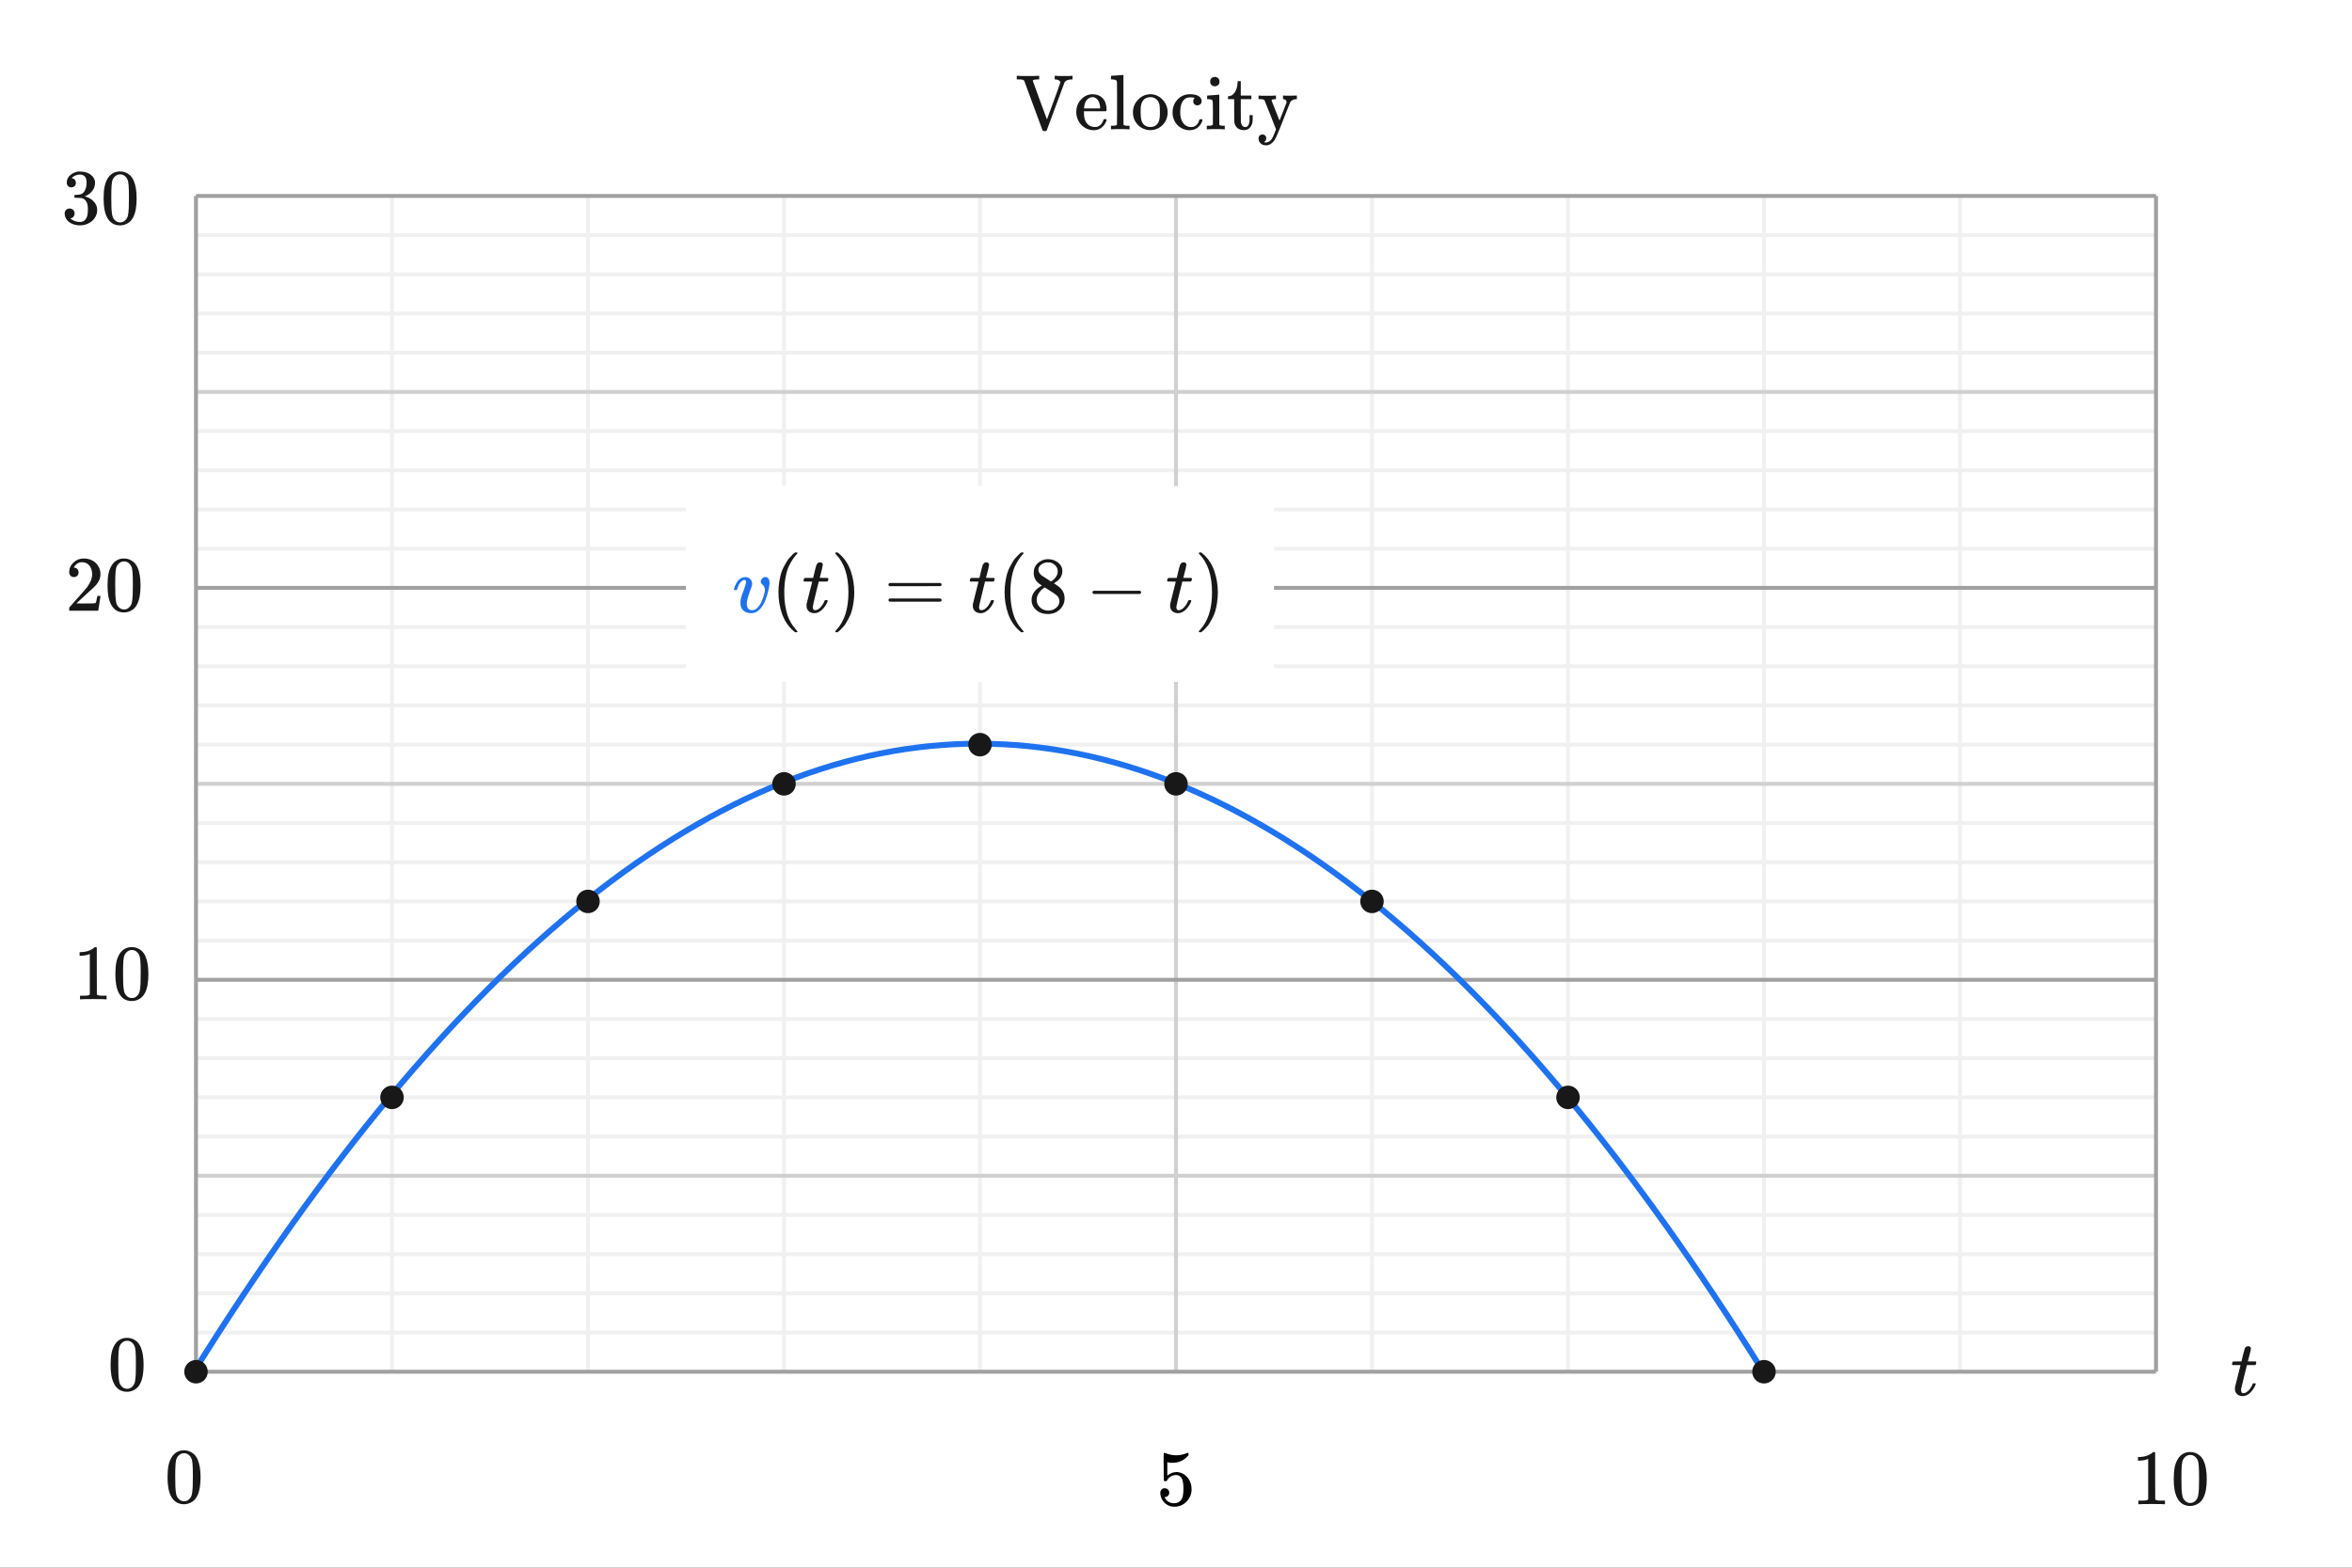 <svg width="600" height="400" viewBox="0 0 600 400" fill="none" xmlns="http://www.w3.org/2000/svg">
<rect x="0" y="0" width="600" height="400" fill="#333333" stroke="none"/>
<g clip-path="url(#clip0_97_821)">
<path d="M600 0H0V400H600V0Z" fill="white"/>
<path d="M100 50V350" stroke="#F0F0F0"/>
<path d="M150 50V350" stroke="#F0F0F0"/>
<path d="M200 50V350" stroke="#F0F0F0"/>
<path d="M250 50V350" stroke="#F0F0F0"/>
<path d="M350 50V350" stroke="#F0F0F0"/>
<path d="M400 50V350" stroke="#F0F0F0"/>
<path d="M450 50V350" stroke="#F0F0F0"/>
<path d="M500 50V350" stroke="#F0F0F0"/>
<path d="M50 60H550" stroke="#F0F0F0"/>
<path d="M50 70H550" stroke="#F0F0F0"/>
<path d="M50 80H550" stroke="#F0F0F0"/>
<path d="M50 90H550" stroke="#F0F0F0"/>
<path d="M50 110H550" stroke="#F0F0F0"/>
<path d="M50 120H550" stroke="#F0F0F0"/>
<path d="M50 130H550" stroke="#F0F0F0"/>
<path d="M50 140H550" stroke="#F0F0F0"/>
<path d="M50 160H550" stroke="#F0F0F0"/>
<path d="M50 170H550" stroke="#F0F0F0"/>
<path d="M50 180H550" stroke="#F0F0F0"/>
<path d="M50 190H550" stroke="#F0F0F0"/>
<path d="M50 210H550" stroke="#F0F0F0"/>
<path d="M50 220H550" stroke="#F0F0F0"/>
<path d="M50 230H550" stroke="#F0F0F0"/>
<path d="M50 240H550" stroke="#F0F0F0"/>
<path d="M50 260H550" stroke="#F0F0F0"/>
<path d="M50 270H550" stroke="#F0F0F0"/>
<path d="M50 280H550" stroke="#F0F0F0"/>
<path d="M50 290H550" stroke="#F0F0F0"/>
<path d="M50 310H550" stroke="#F0F0F0"/>
<path d="M50 320H550" stroke="#F0F0F0"/>
<path d="M50 330H550" stroke="#F0F0F0"/>
<path d="M50 340H550" stroke="#F0F0F0"/>
<path d="M300 50V350" stroke="#D0D0D0"/>
<path d="M50 100H550" stroke="#D0D0D0"/>
<path d="M50 200H550" stroke="#D0D0D0"/>
<path d="M50 300H550" stroke="#D0D0D0"/>
<path d="M50 50V350" stroke="#A0A0A0"/>
<path d="M550 50V350" stroke="#A0A0A0"/>
<path d="M50 50H550" stroke="#A0A0A0"/>
<path d="M50 150H550" stroke="#A0A0A0"/>
<path d="M50 250H550" stroke="#A0A0A0"/>
<path d="M50 350H550" stroke="#A0A0A0"/>
<path d="M49.636 349.713C182.939 136.219 316.597 136.64 449.636 349.713" stroke="#1F72EF" stroke-width="1.5"/>
<path d="M29.352 342.975C30.099 341.895 31.119 341.355 32.412 341.355C33.385 341.355 34.239 341.689 34.972 342.355C35.332 342.703 35.639 343.156 35.892 343.715C36.385 344.821 36.632 346.342 36.632 348.275C36.632 350.342 36.345 351.922 35.772 353.015C35.399 353.788 34.852 354.349 34.132 354.695C33.572 354.975 33.005 355.116 32.432 355.116C30.899 355.116 29.779 354.416 29.072 353.015C28.498 351.922 28.212 350.342 28.212 348.275C28.212 347.036 28.295 346.012 28.462 345.206C28.629 344.399 28.925 343.656 29.352 342.976V342.975ZM33.852 342.735C33.465 342.309 32.992 342.095 32.432 342.095C31.872 342.095 31.392 342.309 30.992 342.735C30.699 343.043 30.498 343.416 30.392 343.855C30.285 344.295 30.219 345.055 30.192 346.135C30.192 346.215 30.189 346.475 30.182 346.915C30.175 347.354 30.172 347.722 30.172 348.015C30.172 349.295 30.185 350.189 30.212 350.695C30.265 351.629 30.345 352.299 30.452 352.706C30.558 353.112 30.759 353.463 31.052 353.756C31.412 354.156 31.872 354.356 32.432 354.356C32.978 354.356 33.432 354.157 33.792 353.756C34.085 353.463 34.285 353.112 34.392 352.706C34.498 352.299 34.579 351.629 34.632 350.695C34.658 350.189 34.672 349.296 34.672 348.015C34.672 347.722 34.668 347.355 34.662 346.915C34.655 346.475 34.652 346.215 34.652 346.135C34.625 345.055 34.558 344.295 34.452 343.855C34.345 343.416 34.145 343.043 33.852 342.735Z" fill="#181818"/>
<path d="M43.881 371.668C44.628 370.588 45.648 370.048 46.941 370.048C47.914 370.048 48.768 370.382 49.501 371.048C49.861 371.396 50.168 371.849 50.421 372.408C50.914 373.514 51.161 375.035 51.161 376.968C51.161 379.035 50.874 380.615 50.301 381.708C49.928 382.481 49.381 383.042 48.661 383.388C48.101 383.668 47.534 383.809 46.961 383.809C45.428 383.809 44.308 383.109 43.601 381.708C43.027 380.615 42.741 379.035 42.741 376.968C42.741 375.729 42.824 374.705 42.991 373.899C43.158 373.092 43.454 372.349 43.881 371.669V371.668ZM48.381 371.428C47.994 371.002 47.521 370.788 46.961 370.788C46.401 370.788 45.921 371.002 45.521 371.428C45.228 371.736 45.027 372.109 44.921 372.548C44.814 372.988 44.748 373.748 44.721 374.828C44.721 374.908 44.718 375.168 44.711 375.608C44.704 376.047 44.701 376.415 44.701 376.708C44.701 377.988 44.714 378.882 44.741 379.388C44.794 380.322 44.874 380.992 44.981 381.399C45.087 381.805 45.288 382.156 45.581 382.449C45.941 382.849 46.401 383.049 46.961 383.049C47.507 383.049 47.961 382.85 48.321 382.449C48.614 382.156 48.814 381.805 48.921 381.399C49.027 380.992 49.108 380.322 49.161 379.388C49.187 378.882 49.201 377.989 49.201 376.708C49.201 376.415 49.197 376.048 49.191 375.608C49.184 375.168 49.181 374.908 49.181 374.828C49.154 373.748 49.087 372.988 48.981 372.548C48.874 372.109 48.674 371.736 48.381 371.428Z" fill="#181818"/>
<path d="M552.066 383.807C551.839 383.767 550.779 383.747 548.886 383.747C547.019 383.747 545.972 383.767 545.746 383.807H545.506V382.887H546.026C546.799 382.887 547.299 382.866 547.526 382.826C547.633 382.813 547.793 382.733 548.006 382.587V372.247C547.979 372.247 547.926 372.267 547.846 372.307C547.232 372.547 546.546 372.674 545.786 372.687H545.406V371.767H545.786C546.906 371.727 547.839 371.474 548.586 371.007C548.826 370.873 549.033 370.72 549.206 370.547C549.232 370.507 549.312 370.486 549.446 370.486C549.579 370.486 549.693 370.526 549.786 370.606V376.586L549.806 382.586C550.006 382.786 550.439 382.886 551.106 382.886H552.286V383.806H552.066V383.807Z" fill="#181818"/>
<path d="M555.666 372.107C556.413 371.027 557.433 370.487 558.726 370.487C559.699 370.487 560.553 370.821 561.286 371.487C561.646 371.835 561.953 372.288 562.206 372.847C562.699 373.953 562.946 375.474 562.946 377.407C562.946 379.474 562.659 381.054 562.086 382.147C561.713 382.92 561.166 383.481 560.446 383.827C559.886 384.107 559.319 384.248 558.746 384.248C557.213 384.248 556.093 383.548 555.386 382.147C554.812 381.054 554.526 379.474 554.526 377.407C554.526 376.168 554.609 375.144 554.776 374.338C554.943 373.531 555.239 372.788 555.666 372.108V372.107ZM560.166 371.867C559.779 371.441 559.306 371.227 558.746 371.227C558.186 371.227 557.706 371.441 557.306 371.867C557.013 372.175 556.812 372.548 556.706 372.987C556.599 373.427 556.533 374.187 556.506 375.267C556.506 375.347 556.503 375.607 556.496 376.047C556.489 376.486 556.486 376.854 556.486 377.147C556.486 378.427 556.499 379.321 556.526 379.827C556.579 380.761 556.659 381.431 556.766 381.838C556.872 382.244 557.073 382.595 557.366 382.888C557.726 383.288 558.186 383.488 558.746 383.488C559.292 383.488 559.746 383.289 560.106 382.888C560.399 382.595 560.599 382.244 560.706 381.838C560.812 381.431 560.893 380.761 560.946 379.827C560.972 379.321 560.986 378.428 560.986 377.147C560.986 376.854 560.982 376.487 560.976 376.047C560.969 375.607 560.966 375.347 560.966 375.267C560.939 374.187 560.872 373.427 560.766 372.987C560.659 372.548 560.459 372.175 560.166 371.867Z" fill="#181818"/>
<path d="M26.972 254.977C26.745 254.937 25.685 254.917 23.792 254.917C21.925 254.917 20.878 254.937 20.652 254.977H20.412V254.057H20.932C21.705 254.057 22.205 254.036 22.432 253.996C22.539 253.983 22.699 253.903 22.912 253.757V243.417C22.885 243.417 22.832 243.437 22.752 243.477C22.138 243.717 21.452 243.844 20.692 243.857H20.312V242.937H20.692C21.812 242.897 22.745 242.644 23.492 242.177C23.732 242.043 23.939 241.89 24.112 241.717C24.138 241.677 24.218 241.656 24.352 241.656C24.485 241.656 24.599 241.696 24.692 241.776V247.756L24.712 253.756C24.912 253.956 25.345 254.056 26.012 254.056H27.192V254.976H26.972V254.977Z" fill="#181818"/>
<path d="M30.572 243.276C31.319 242.196 32.339 241.656 33.632 241.656C34.605 241.656 35.459 241.99 36.192 242.656C36.552 243.004 36.859 243.457 37.112 244.016C37.605 245.122 37.852 246.643 37.852 248.576C37.852 250.643 37.565 252.223 36.992 253.316C36.619 254.089 36.072 254.65 35.352 254.996C34.792 255.276 34.225 255.417 33.652 255.417C32.119 255.417 30.999 254.717 30.292 253.316C29.718 252.223 29.432 250.643 29.432 248.576C29.432 247.337 29.515 246.313 29.682 245.507C29.849 244.7 30.145 243.956 30.572 243.276ZM35.072 243.036C34.685 242.61 34.212 242.396 33.652 242.396C33.092 242.396 32.612 242.61 32.212 243.036C31.919 243.344 31.718 243.717 31.612 244.156C31.505 244.596 31.439 245.356 31.412 246.436C31.412 246.516 31.409 246.776 31.402 247.216C31.395 247.655 31.392 248.023 31.392 248.316C31.392 249.596 31.405 250.49 31.432 250.996C31.485 251.93 31.565 252.6 31.672 253.007C31.778 253.413 31.979 253.764 32.272 254.057C32.632 254.457 33.092 254.657 33.652 254.657C34.198 254.657 34.652 254.458 35.012 254.057C35.305 253.764 35.505 253.413 35.612 253.007C35.718 252.6 35.799 251.93 35.852 250.996C35.878 250.49 35.892 249.597 35.892 248.316C35.892 248.023 35.888 247.656 35.882 247.216C35.875 246.776 35.872 246.516 35.872 246.436C35.845 245.356 35.778 244.596 35.672 244.156C35.565 243.717 35.365 243.344 35.072 243.036Z" fill="#181818"/>
<path d="M18.852 147.242C18.478 147.242 18.185 147.122 17.972 146.882C17.759 146.643 17.652 146.35 17.652 146.002C17.652 145.042 18.015 144.219 18.742 143.532C19.469 142.845 20.339 142.502 21.352 142.502C22.498 142.502 23.448 142.813 24.202 143.433C24.956 144.053 25.419 144.863 25.592 145.863C25.619 146.103 25.632 146.323 25.632 146.523C25.632 147.296 25.399 148.023 24.932 148.703C24.559 149.264 23.806 150.03 22.672 151.003C22.192 151.417 21.525 152.03 20.672 152.843L19.492 153.963L21.012 153.984C23.105 153.984 24.219 153.951 24.352 153.883C24.405 153.87 24.472 153.731 24.552 153.463C24.605 153.317 24.698 152.863 24.832 152.104V152.043H25.632V152.104L25.072 155.764V155.824H17.652V155.444C17.652 155.177 17.665 155.024 17.692 154.984C17.705 154.958 18.265 154.324 19.372 153.084C20.825 151.471 21.758 150.404 22.172 149.884C23.065 148.671 23.512 147.558 23.512 146.544C23.512 145.664 23.282 144.928 22.822 144.334C22.362 143.741 21.718 143.444 20.892 143.444C20.119 143.444 19.492 143.791 19.012 144.484C18.985 144.538 18.945 144.611 18.892 144.704C18.852 144.771 18.832 144.811 18.832 144.824C18.832 144.838 18.865 144.844 18.932 144.844C19.265 144.844 19.536 144.964 19.742 145.204C19.948 145.444 20.052 145.725 20.052 146.044C20.052 146.378 19.942 146.661 19.722 146.895C19.502 147.128 19.212 147.245 18.852 147.245V147.242Z" fill="#181818"/>
<path d="M28.572 144.122C29.319 143.042 30.339 142.502 31.632 142.502C32.605 142.502 33.459 142.836 34.192 143.502C34.552 143.85 34.859 144.303 35.112 144.862C35.605 145.968 35.852 147.489 35.852 149.422C35.852 151.489 35.565 153.069 34.992 154.162C34.619 154.935 34.072 155.496 33.352 155.842C32.792 156.122 32.225 156.263 31.652 156.263C30.119 156.263 28.999 155.563 28.292 154.162C27.718 153.069 27.432 151.489 27.432 149.422C27.432 148.183 27.515 147.159 27.682 146.353C27.849 145.546 28.145 144.803 28.572 144.123V144.122ZM33.072 143.882C32.685 143.456 32.212 143.242 31.652 143.242C31.092 143.242 30.612 143.456 30.212 143.882C29.919 144.19 29.718 144.563 29.612 145.002C29.505 145.442 29.439 146.202 29.412 147.282C29.412 147.362 29.409 147.622 29.402 148.062C29.395 148.501 29.392 148.869 29.392 149.162C29.392 150.442 29.405 151.336 29.432 151.842C29.485 152.776 29.565 153.446 29.672 153.853C29.778 154.259 29.979 154.61 30.272 154.903C30.632 155.303 31.092 155.503 31.652 155.503C32.198 155.503 32.652 155.304 33.012 154.903C33.305 154.61 33.505 154.259 33.612 153.853C33.718 153.446 33.799 152.776 33.852 151.842C33.878 151.336 33.892 150.443 33.892 149.162C33.892 148.869 33.888 148.502 33.882 148.062C33.875 147.622 33.872 147.362 33.872 147.282C33.845 146.202 33.778 145.442 33.672 145.002C33.565 144.563 33.365 144.19 33.072 143.882Z" fill="#181818"/>
<path d="M18.192 47.804C17.832 47.804 17.548 47.691 17.342 47.464C17.135 47.237 17.032 46.943 17.032 46.583C17.032 45.823 17.332 45.187 17.932 44.674C18.532 44.16 19.225 43.857 20.012 43.764H20.312C21.152 43.764 21.892 43.91 22.532 44.203C23.412 44.643 23.965 45.27 24.192 46.083C24.232 46.217 24.252 46.396 24.252 46.623C24.252 47.41 24.008 48.113 23.522 48.733C23.035 49.353 22.425 49.796 21.692 50.063C21.625 50.09 21.625 50.11 21.692 50.123C21.718 50.137 21.785 50.157 21.892 50.184C22.705 50.411 23.392 50.833 23.952 51.454C24.512 52.074 24.792 52.778 24.792 53.564C24.792 54.257 24.615 54.891 24.262 55.464C23.908 56.037 23.459 56.484 22.912 56.804C22.165 57.271 21.332 57.504 20.412 57.504C19.532 57.504 18.752 57.316 18.072 56.943C17.392 56.57 16.932 56.07 16.692 55.443C16.559 55.163 16.492 54.837 16.492 54.464C16.492 54.091 16.615 53.787 16.862 53.554C17.109 53.321 17.405 53.203 17.752 53.203C18.125 53.203 18.432 53.323 18.672 53.563C18.912 53.803 19.032 54.103 19.032 54.463C19.032 54.77 18.945 55.036 18.772 55.263C18.599 55.49 18.365 55.636 18.072 55.702L17.932 55.742C18.652 56.343 19.479 56.642 20.412 56.642C21.145 56.642 21.699 56.288 22.072 55.581C22.299 55.142 22.412 54.469 22.412 53.561V53.161C22.412 51.894 21.985 51.049 21.132 50.621C20.932 50.542 20.525 50.495 19.912 50.481L19.072 50.461L19.012 50.421C18.985 50.381 18.972 50.275 18.972 50.101C18.972 49.941 18.992 49.841 19.032 49.801C19.072 49.761 19.105 49.74 19.132 49.74C19.505 49.74 19.892 49.707 20.292 49.64C20.878 49.56 21.325 49.23 21.632 48.65C21.939 48.07 22.092 47.374 22.092 46.56C22.092 45.694 21.859 45.114 21.392 44.82C21.112 44.633 20.798 44.541 20.452 44.541C19.785 44.541 19.199 44.721 18.692 45.08C18.638 45.107 18.579 45.15 18.512 45.211C18.445 45.271 18.392 45.327 18.352 45.381L18.292 45.461C18.332 45.474 18.378 45.487 18.432 45.501C18.699 45.527 18.922 45.654 19.102 45.881C19.282 46.108 19.372 46.367 19.372 46.66C19.372 46.98 19.262 47.251 19.042 47.471C18.822 47.691 18.539 47.801 18.192 47.801V47.804Z" fill="#181818"/>
<path d="M27.572 45.364C28.319 44.284 29.339 43.744 30.632 43.744C31.605 43.744 32.459 44.078 33.192 44.744C33.552 45.092 33.859 45.545 34.112 46.104C34.605 47.21 34.852 48.731 34.852 50.664C34.852 52.731 34.565 54.311 33.992 55.404C33.619 56.177 33.072 56.738 32.352 57.084C31.792 57.364 31.225 57.505 30.652 57.505C29.119 57.505 27.999 56.805 27.292 55.404C26.718 54.311 26.432 52.731 26.432 50.664C26.432 49.425 26.515 48.401 26.682 47.595C26.849 46.788 27.145 46.045 27.572 45.365V45.364ZM32.072 45.124C31.685 44.698 31.212 44.484 30.652 44.484C30.092 44.484 29.612 44.698 29.212 45.124C28.919 45.432 28.718 45.805 28.612 46.244C28.505 46.684 28.439 47.444 28.412 48.524C28.412 48.604 28.409 48.864 28.402 49.304C28.395 49.743 28.392 50.111 28.392 50.404C28.392 51.684 28.405 52.578 28.432 53.084C28.485 54.018 28.565 54.688 28.672 55.095C28.778 55.501 28.979 55.852 29.272 56.145C29.632 56.545 30.092 56.745 30.652 56.745C31.198 56.745 31.652 56.546 32.012 56.145C32.305 55.852 32.505 55.501 32.612 55.095C32.718 54.688 32.799 54.018 32.852 53.084C32.878 52.578 32.892 51.685 32.892 50.404C32.892 50.111 32.888 49.744 32.882 49.304C32.875 48.864 32.872 48.604 32.872 48.524C32.845 47.444 32.778 46.684 32.672 46.244C32.565 45.805 32.365 45.432 32.072 45.124Z" fill="#181818"/>
<path d="M325 124H175V174H325V124Z" fill="white"/>
<path d="M190.32 148.491C190.32 148.152 190.191 147.982 189.933 147.982C189.607 147.982 189.268 148.179 188.915 148.572C188.562 148.965 188.27 149.57 188.04 150.384C188.026 150.398 188.013 150.418 187.999 150.445C187.985 150.472 187.979 150.493 187.979 150.506C187.979 150.519 187.965 150.533 187.938 150.547C187.911 150.561 187.89 150.567 187.877 150.567H187.348C187.267 150.486 187.226 150.424 187.226 150.384C187.226 150.289 187.28 150.092 187.389 149.794C187.498 149.495 187.66 149.143 187.878 148.735C188.096 148.327 188.394 147.982 188.774 147.697C189.154 147.412 189.582 147.263 190.057 147.249C190.627 147.249 191.068 147.412 191.38 147.738C191.692 148.064 191.855 148.444 191.869 148.878C191.869 149.109 191.849 149.285 191.808 149.407C191.808 149.488 191.706 149.787 191.503 150.303C191.3 150.819 191.089 151.423 190.872 152.115C190.655 152.807 190.533 153.411 190.506 153.927C190.506 154.293 190.54 154.592 190.608 154.823C190.784 155.407 191.212 155.698 191.891 155.698C192.393 155.698 192.861 155.467 193.296 155.006C193.73 154.545 194.07 154.008 194.314 153.398C194.558 152.788 194.755 152.224 194.904 151.708C195.053 151.192 195.128 150.819 195.128 150.588C195.128 150.276 195.074 150.004 194.965 149.774C194.856 149.544 194.734 149.367 194.599 149.245C194.464 149.123 194.341 149.001 194.233 148.879C194.125 148.757 194.07 148.608 194.07 148.431C194.07 148.132 194.199 147.854 194.457 147.596C194.715 147.338 194.993 147.209 195.292 147.209C195.55 147.209 195.781 147.331 195.984 147.575C196.187 147.819 196.296 148.213 196.31 148.756C196.31 149.122 196.229 149.686 196.066 150.446C195.903 151.206 195.652 152.054 195.313 152.991C194.974 153.928 194.492 154.735 193.868 155.414C193.244 156.093 192.524 156.439 191.71 156.452C190.841 156.452 190.149 156.228 189.633 155.78C189.131 155.346 188.88 154.701 188.88 153.846C188.88 153.425 188.934 152.991 189.043 152.543C189.152 152.095 189.43 151.301 189.878 150.161C190.177 149.292 190.326 148.736 190.326 148.492L190.32 148.491Z" fill="#1F72EF"/>
<path d="M198.586 151.138C198.586 150.202 198.654 149.313 198.79 148.471C198.926 147.629 199.082 146.903 199.258 146.293C199.434 145.682 199.686 145.085 200.011 144.501C200.336 143.917 200.595 143.463 200.785 143.137C200.975 142.811 201.26 142.458 201.64 142.078C202.02 141.698 202.244 141.467 202.312 141.386C202.38 141.305 202.55 141.162 202.821 140.958H203.167C203.357 140.958 203.452 141.019 203.452 141.141C203.452 141.182 203.337 141.324 203.106 141.569C202.875 141.814 202.597 142.173 202.271 142.648C201.945 143.123 201.613 143.707 201.273 144.399C200.933 145.091 200.649 146.028 200.418 147.208C200.187 148.388 200.072 149.698 200.072 151.137C200.072 152.576 200.187 153.879 200.418 155.046C200.649 156.213 200.927 157.156 201.253 157.876C201.579 158.595 201.911 159.179 202.251 159.627C202.591 160.075 202.875 160.435 203.106 160.706C203.337 160.977 203.452 161.12 203.452 161.134C203.452 161.256 203.35 161.317 203.147 161.317H202.821L202.251 160.828C200.975 159.674 200.046 158.236 199.462 156.512C198.878 154.788 198.587 152.997 198.587 151.137L198.586 151.138Z" fill="#181818"/>
<path d="M205.12 148.389C205.025 148.294 204.977 148.226 204.977 148.185C204.977 148.131 204.997 148.022 205.038 147.859C205.079 147.696 205.113 147.601 205.14 147.574C205.167 147.506 205.228 147.472 205.323 147.472C205.418 147.472 205.764 147.465 206.361 147.452H207.44L207.827 145.823C207.868 145.674 207.915 145.477 207.97 145.233C208.025 144.989 208.072 144.812 208.113 144.704C208.154 144.596 208.194 144.46 208.235 144.297C208.276 144.134 208.33 144.019 208.398 143.951C208.466 143.883 208.534 143.802 208.602 143.707C208.67 143.612 208.765 143.551 208.887 143.524C209.009 143.497 209.131 143.483 209.253 143.483C209.497 143.497 209.667 143.571 209.762 143.707C209.857 143.843 209.905 143.972 209.905 144.094C209.905 144.189 209.844 144.508 209.722 145.051C209.6 145.594 209.464 146.13 209.315 146.659L209.111 147.412C209.111 147.439 209.45 147.453 210.129 147.453H211.167C211.262 147.548 211.31 147.623 211.31 147.677C211.31 147.976 211.222 148.213 211.045 148.39H208.867L208.134 151.342C207.605 153.514 207.34 154.681 207.34 154.844C207.34 155.414 207.523 155.699 207.89 155.699C208.365 155.699 208.826 155.468 209.274 155.007C209.722 154.546 210.082 153.976 210.353 153.297C210.38 153.216 210.414 153.168 210.455 153.154C210.496 153.14 210.598 153.127 210.76 153.113H210.841C211.045 153.113 211.146 153.167 211.146 153.276C211.146 153.317 211.126 153.398 211.085 153.52C211.017 153.737 210.895 153.995 210.719 154.294C210.543 154.593 210.312 154.912 210.027 155.251C209.742 155.59 209.396 155.875 208.989 156.106C208.582 156.337 208.168 156.452 207.747 156.452C207.34 156.452 206.953 156.35 206.587 156.147C206.221 155.944 205.956 155.591 205.793 155.088C205.766 154.979 205.752 154.796 205.752 154.538V154.172L206.465 151.322C206.94 149.408 207.184 148.445 207.198 148.431C207.198 148.404 206.852 148.39 206.16 148.39H205.122L205.12 148.389Z" fill="#181818"/>
<path d="M213.162 140.979L213.243 140.959H213.691L214.261 141.448C215.537 142.602 216.466 144.04 217.05 145.764C217.634 147.488 217.925 149.279 217.925 151.139C217.925 152.062 217.857 152.951 217.721 153.806C217.585 154.661 217.429 155.387 217.253 155.984C217.077 156.581 216.825 157.178 216.5 157.776C216.174 158.373 215.916 158.828 215.726 159.14C215.536 159.452 215.258 159.798 214.891 160.178C214.524 160.558 214.307 160.782 214.24 160.85C214.173 160.918 214.016 161.047 213.772 161.237C213.731 161.278 213.704 161.305 213.691 161.318H213.223C213.182 161.318 213.148 161.298 213.121 161.257C213.094 161.216 213.073 161.155 213.06 161.074C213.074 161.06 213.148 160.972 213.284 160.809C215.388 158.624 216.439 155.401 216.439 151.139C216.439 146.877 215.387 143.654 213.284 141.469C213.148 141.306 213.074 141.218 213.06 141.204C213.06 141.095 213.094 141.02 213.162 140.979Z" fill="#181818"/>
<path d="M226.655 149.163C226.655 148.987 226.75 148.851 226.94 148.756H239.908C240.112 148.865 240.213 149 240.213 149.163C240.213 149.312 240.118 149.441 239.928 149.55L233.454 149.57H226.98C226.763 149.502 226.655 149.366 226.655 149.163ZM226.655 153.112C226.655 152.908 226.764 152.773 226.981 152.705H239.929C240.119 152.841 240.214 152.976 240.214 153.112C240.214 153.288 240.112 153.424 239.909 153.519H226.941C226.751 153.424 226.656 153.288 226.656 153.112H226.655Z" fill="#181818"/>
<path d="M247.538 148.389C247.443 148.294 247.395 148.226 247.395 148.185C247.395 148.131 247.415 148.022 247.456 147.859C247.497 147.696 247.531 147.601 247.558 147.574C247.585 147.506 247.646 147.472 247.741 147.472C247.836 147.472 248.182 147.465 248.779 147.452H249.858L250.245 145.823C250.286 145.674 250.333 145.477 250.388 145.233C250.443 144.989 250.49 144.812 250.531 144.704C250.572 144.596 250.612 144.46 250.653 144.297C250.694 144.134 250.748 144.019 250.816 143.951C250.884 143.883 250.952 143.802 251.02 143.707C251.088 143.612 251.183 143.551 251.305 143.524C251.427 143.497 251.549 143.483 251.671 143.483C251.915 143.497 252.085 143.571 252.18 143.707C252.275 143.843 252.323 143.972 252.323 144.094C252.323 144.189 252.262 144.508 252.14 145.051C252.018 145.594 251.882 146.13 251.733 146.659L251.529 147.412C251.529 147.439 251.868 147.453 252.547 147.453H253.585C253.68 147.548 253.728 147.623 253.728 147.677C253.728 147.976 253.64 148.213 253.463 148.39H251.285L250.552 151.342C250.023 153.514 249.758 154.681 249.758 154.844C249.758 155.414 249.941 155.699 250.308 155.699C250.783 155.699 251.244 155.468 251.692 155.007C252.14 154.546 252.5 153.976 252.771 153.297C252.798 153.216 252.832 153.168 252.873 153.154C252.914 153.14 253.016 153.127 253.178 153.113H253.259C253.463 153.113 253.564 153.167 253.564 153.276C253.564 153.317 253.544 153.398 253.503 153.52C253.435 153.737 253.313 153.995 253.137 154.294C252.961 154.593 252.73 154.912 252.445 155.251C252.16 155.59 251.814 155.875 251.407 156.106C251 156.337 250.586 156.452 250.165 156.452C249.758 156.452 249.371 156.35 249.005 156.147C248.639 155.944 248.374 155.591 248.211 155.088C248.184 154.979 248.17 154.796 248.17 154.538V154.172L248.883 151.322C249.358 149.408 249.602 148.445 249.616 148.431C249.616 148.404 249.27 148.39 248.578 148.39H247.54L247.538 148.389Z" fill="#181818"/>
<path d="M256.272 151.138C256.272 150.202 256.34 149.313 256.476 148.471C256.612 147.629 256.768 146.903 256.944 146.293C257.12 145.682 257.372 145.085 257.697 144.501C258.022 143.917 258.281 143.463 258.471 143.137C258.661 142.811 258.946 142.458 259.326 142.078C259.706 141.698 259.93 141.467 259.998 141.386C260.066 141.305 260.236 141.162 260.507 140.958H260.853C261.043 140.958 261.138 141.019 261.138 141.141C261.138 141.182 261.023 141.324 260.792 141.569C260.561 141.814 260.283 142.173 259.957 142.648C259.631 143.123 259.299 143.707 258.959 144.399C258.619 145.091 258.335 146.028 258.104 147.208C257.873 148.388 257.758 149.698 257.758 151.137C257.758 152.576 257.873 153.879 258.104 155.046C258.335 156.213 258.613 157.156 258.939 157.876C259.265 158.595 259.597 159.179 259.937 159.627C260.277 160.075 260.561 160.435 260.792 160.706C261.023 160.977 261.138 161.12 261.138 161.134C261.138 161.256 261.036 161.317 260.833 161.317H260.507L259.937 160.828C258.661 159.674 257.732 158.236 257.148 156.512C256.564 154.788 256.273 152.997 256.273 151.137L256.272 151.138Z" fill="#181818"/>
<path d="M263.703 146.17C263.703 145.125 264.069 144.283 264.802 143.646C265.535 143.009 266.376 142.682 267.326 142.669C268.29 142.669 269.145 142.954 269.891 143.524C270.637 144.094 271.011 144.834 271.011 145.743C271.011 146.15 270.936 146.53 270.787 146.883C270.638 147.236 270.461 147.521 270.258 147.738C270.055 147.955 269.844 148.145 269.627 148.308C269.41 148.471 269.233 148.593 269.098 148.674C268.963 148.755 268.888 148.81 268.874 148.837L269.159 149.02C269.349 149.156 269.539 149.291 269.729 149.427C269.919 149.563 270.028 149.637 270.055 149.651C271.073 150.452 271.582 151.463 271.582 152.684C271.582 153.756 271.188 154.686 270.401 155.473C269.614 156.26 268.596 156.661 267.347 156.674C266.126 156.674 265.121 156.328 264.334 155.636C263.547 154.944 263.153 154.089 263.153 153.071C263.153 151.605 264.028 150.384 265.779 149.407L265.413 149.142C265.128 148.966 264.945 148.83 264.863 148.735C264.089 148.07 263.703 147.215 263.703 146.17ZM268.1 148.369L268.222 148.288C268.303 148.234 268.365 148.193 268.405 148.166C268.445 148.139 268.514 148.091 268.609 148.023C268.704 147.955 268.785 147.887 268.853 147.819C268.921 147.751 268.996 147.67 269.077 147.575C269.158 147.48 269.233 147.392 269.301 147.31C269.369 147.228 269.437 147.12 269.505 146.984C269.573 146.848 269.634 146.733 269.688 146.638C269.742 146.543 269.776 146.407 269.79 146.231C269.804 146.055 269.817 145.905 269.831 145.783C269.831 145.199 269.634 144.704 269.241 144.297C268.848 143.89 268.393 143.632 267.877 143.523C267.782 143.509 267.558 143.503 267.205 143.503C266.649 143.503 266.126 143.679 265.637 144.032C265.148 144.385 264.897 144.826 264.884 145.355C264.884 145.667 264.972 145.952 265.149 146.21C265.326 146.468 265.502 146.665 265.678 146.8C265.854 146.935 266.194 147.153 266.696 147.451C266.791 147.519 266.866 147.566 266.92 147.594L268.101 148.368L268.1 148.369ZM267.367 155.8C268.154 155.8 268.833 155.569 269.403 155.108C269.973 154.647 270.258 154.09 270.258 153.439C270.258 153.208 270.224 152.991 270.156 152.788C270.088 152.585 270.007 152.415 269.912 152.279C269.817 152.143 269.668 151.994 269.464 151.831C269.26 151.668 269.104 151.546 268.996 151.465C268.888 151.384 268.691 151.255 268.406 151.078C268.121 150.902 267.938 150.786 267.856 150.732C267.666 150.61 267.462 150.481 267.245 150.345C267.028 150.209 266.851 150.094 266.716 149.999L266.553 149.897C266.472 149.897 266.275 150.012 265.963 150.243C265.651 150.474 265.325 150.847 264.986 151.363C264.647 151.879 264.47 152.435 264.457 153.032C264.457 153.833 264.749 154.491 265.332 155.007C265.916 155.523 266.594 155.787 267.368 155.801L267.367 155.8Z" fill="#181818"/>
<path d="M278.69 151.137C278.69 150.961 278.785 150.825 278.975 150.73H290.803C291.007 150.839 291.108 150.974 291.108 151.137C291.108 151.3 291.006 151.436 290.803 151.544H278.975C278.785 151.449 278.69 151.313 278.69 151.137Z" fill="#181818"/>
<path d="M297.871 148.389C297.776 148.294 297.728 148.226 297.728 148.185C297.728 148.131 297.748 148.022 297.789 147.859C297.83 147.696 297.864 147.601 297.891 147.574C297.918 147.506 297.979 147.472 298.074 147.472C298.169 147.472 298.515 147.465 299.112 147.452H300.191L300.578 145.823C300.619 145.674 300.666 145.477 300.721 145.233C300.776 144.989 300.823 144.812 300.864 144.704C300.905 144.596 300.945 144.46 300.986 144.297C301.027 144.134 301.081 144.019 301.149 143.951C301.217 143.883 301.285 143.802 301.353 143.707C301.421 143.612 301.516 143.551 301.638 143.524C301.76 143.497 301.882 143.483 302.004 143.483C302.248 143.497 302.418 143.571 302.513 143.707C302.608 143.843 302.656 143.972 302.656 144.094C302.656 144.189 302.595 144.508 302.473 145.051C302.351 145.594 302.215 146.13 302.066 146.659L301.862 147.412C301.862 147.439 302.201 147.453 302.88 147.453H303.918C304.013 147.548 304.061 147.623 304.061 147.677C304.061 147.976 303.973 148.213 303.796 148.39H301.618L300.885 151.342C300.356 153.514 300.091 154.681 300.091 154.844C300.091 155.414 300.274 155.699 300.641 155.699C301.116 155.699 301.577 155.468 302.025 155.007C302.473 154.546 302.833 153.976 303.104 153.297C303.131 153.216 303.165 153.168 303.206 153.154C303.247 153.14 303.349 153.127 303.511 153.113H303.592C303.796 153.113 303.897 153.167 303.897 153.276C303.897 153.317 303.877 153.398 303.836 153.52C303.768 153.737 303.646 153.995 303.47 154.294C303.294 154.593 303.063 154.912 302.778 155.251C302.493 155.59 302.147 155.875 301.74 156.106C301.333 156.337 300.919 156.452 300.498 156.452C300.091 156.452 299.704 156.35 299.338 156.147C298.972 155.944 298.707 155.591 298.544 155.088C298.517 154.979 298.503 154.796 298.503 154.538V154.172L299.216 151.322C299.691 149.408 299.935 148.445 299.949 148.431C299.949 148.404 299.603 148.39 298.911 148.39H297.873L297.871 148.389Z" fill="#181818"/>
<path d="M305.913 140.979L305.994 140.959H306.442L307.012 141.448C308.288 142.602 309.217 144.04 309.801 145.764C310.385 147.488 310.676 149.279 310.676 151.139C310.676 152.062 310.608 152.951 310.472 153.806C310.336 154.661 310.18 155.387 310.004 155.984C309.828 156.581 309.576 157.178 309.251 157.776C308.925 158.373 308.667 158.828 308.477 159.14C308.287 159.452 308.009 159.798 307.642 160.178C307.275 160.558 307.058 160.782 306.991 160.85C306.924 160.918 306.767 161.047 306.523 161.237C306.482 161.278 306.455 161.305 306.442 161.318H305.974C305.933 161.318 305.899 161.298 305.872 161.257C305.845 161.216 305.824 161.155 305.811 161.074C305.825 161.06 305.899 160.972 306.035 160.809C308.139 158.624 309.19 155.401 309.19 151.139C309.19 146.877 308.138 143.654 306.035 141.469C305.899 141.306 305.825 141.218 305.811 141.204C305.811 141.095 305.845 141.02 305.913 140.979Z" fill="#181818"/>
<path d="M571.7 354.64C571.7 355.2 571.88 355.48 572.24 355.48C572.333 355.48 572.413 355.473 572.48 355.46C573.147 355.34 573.753 354.807 574.3 353.86C574.433 353.647 574.553 353.4 574.66 353.12C574.687 353.04 574.72 352.993 574.76 352.98C574.8 352.953 574.9 352.94 575.06 352.94C575.327 352.94 575.46 352.993 575.46 353.1C575.46 353.127 575.433 353.207 575.38 353.34C575.233 353.767 574.993 354.2 574.66 354.64C574.34 355.067 574.013 355.407 573.68 355.66C573.187 356.033 572.66 356.22 572.1 356.22C571.62 356.22 571.207 356.1 570.86 355.86C570.527 355.607 570.3 355.28 570.18 354.88C570.153 354.773 570.14 354.593 570.14 354.34V353.98L570.84 351.18C571.307 349.3 571.547 348.353 571.56 348.34C571.56 348.313 571.22 348.3 570.54 348.3H569.52C569.44 348.22 569.393 348.167 569.38 348.14C569.38 348.113 569.4 348 569.44 347.8C569.493 347.613 569.527 347.513 569.54 347.5C569.567 347.433 569.627 347.4 569.72 347.4C569.827 347.387 570.167 347.38 570.74 347.38H571.8L572.18 345.78C572.46 344.7 572.62 344.12 572.66 344.04C572.82 343.667 573.127 343.48 573.58 343.48C573.753 343.493 573.9 343.553 574.02 343.66C574.153 343.767 574.22 343.907 574.22 344.08C574.22 344.24 574.093 344.807 573.84 345.78C573.787 346.007 573.72 346.26 573.64 346.54C573.573 346.807 573.52 347.007 573.48 347.14L573.44 347.34C573.44 347.367 573.773 347.38 574.44 347.38H575.46C575.54 347.46 575.58 347.52 575.58 347.56C575.593 347.587 575.58 347.707 575.54 347.92C575.5 348.08 575.433 348.207 575.34 348.3H573.2L572.48 351.2C571.987 353.187 571.733 354.233 571.72 354.34C571.707 354.407 571.7 354.507 571.7 354.64Z" fill="#181818"/>
<path d="M261.28 20.6C261.133 20.453 261 20.367 260.88 20.34C260.76 20.3 260.453 20.273 259.96 20.26H259.38V19.34H259.56C259.747 19.38 260.573 19.4 262.04 19.4C263.64 19.4 264.587 19.38 264.88 19.34H265.1V20.26H264.68C264.067 20.273 263.687 20.347 263.54 20.48C263.487 20.52 263.46 20.56 263.46 20.6C263.46 20.627 264.06 22.28 265.26 25.56C266.46 28.84 267.067 30.48 267.08 30.48C269.36 24.293 270.5 21.153 270.5 21.06C270.5 20.807 270.36 20.613 270.08 20.48C269.8 20.333 269.493 20.26 269.16 20.26H269.06V19.34H269.24C269.467 19.38 270.233 19.4 271.54 19.4C272.687 19.4 273.333 19.38 273.48 19.34H273.6V20.26H273.46C272.473 20.26 271.833 20.533 271.54 21.08C271.54 21.093 270.787 23.127 269.28 27.18C267.787 31.233 267.033 33.267 267.02 33.28C266.98 33.36 266.933 33.407 266.88 33.42C266.827 33.433 266.693 33.44 266.48 33.44C266.453 33.44 266.42 33.44 266.38 33.44C266.153 33.44 266.02 33.4 265.98 33.32L265.96 33.28L261.28 20.6ZM282.3 28.1C282.3 28.193 282.253 28.287 282.16 28.38H276.52V28.68C276.52 29.667 276.653 30.413 276.92 30.92C277.4 31.907 278.227 32.4 279.4 32.4C279.973 32.4 280.453 32.187 280.84 31.76C281.107 31.493 281.313 31.147 281.46 30.72C281.5 30.573 281.54 30.48 281.58 30.44C281.62 30.4 281.727 30.38 281.9 30.38C282.167 30.38 282.3 30.447 282.3 30.58C282.3 30.633 282.28 30.72 282.24 30.84C281.987 31.533 281.58 32.107 281.02 32.56C280.473 33 279.8 33.22 279 33.22C278.747 33.22 278.453 33.187 278.12 33.12C277.36 32.973 276.68 32.627 276.08 32.08C275.48 31.533 275.053 30.873 274.8 30.1C274.64 29.62 274.56 29.133 274.56 28.64C274.56 27.413 274.92 26.38 275.64 25.54C276.36 24.687 277.247 24.193 278.3 24.06C278.353 24.047 278.447 24.04 278.58 24.04C279.793 24.04 280.713 24.4 281.34 25.12C281.98 25.827 282.3 26.82 282.3 28.1ZM280.66 27.5C280.54 26.047 280.047 25.167 279.18 24.86C279.087 24.82 278.947 24.793 278.76 24.78C278.067 24.78 277.5 25.1 277.06 25.74C276.793 26.167 276.62 26.76 276.54 27.52V27.66H280.66V27.5ZM283.447 19.34C283.513 19.34 284.033 19.307 285.007 19.24C285.993 19.16 286.5 19.12 286.527 19.12H286.587V25.42C286.587 29.647 286.593 31.773 286.607 31.8C286.713 31.987 287.047 32.08 287.607 32.08H287.827H288.147V33H287.987C287.747 32.96 287.013 32.94 285.787 32.94C284.48 32.94 283.74 32.96 283.567 33H283.407V32.08H283.727H283.947C284.507 32.08 284.84 31.987 284.947 31.8V31.64C284.947 31.52 284.947 31.367 284.947 31.18C284.947 30.993 284.947 30.773 284.947 30.52C284.96 30.267 284.967 29.98 284.967 29.66C284.967 29.327 284.967 28.993 284.967 28.66C284.967 28.313 284.967 27.947 284.967 27.56C284.967 27.16 284.967 26.78 284.967 26.42C284.967 25.927 284.967 25.407 284.967 24.86C284.967 24.3 284.967 23.8 284.967 23.36C284.967 22.92 284.96 22.52 284.947 22.16C284.947 21.787 284.947 21.493 284.947 21.28C284.947 21.067 284.947 20.953 284.947 20.94C284.907 20.687 284.807 20.52 284.647 20.44C284.5 20.347 284.207 20.287 283.767 20.26H283.407V19.8C283.407 19.493 283.42 19.34 283.447 19.34ZM289.013 28.72C289.013 27.507 289.4 26.467 290.173 25.6C290.946 24.72 291.873 24.213 292.953 24.08C293.166 24.053 293.333 24.04 293.453 24.04C294.613 24.04 295.62 24.467 296.473 25.32C297.406 26.253 297.873 27.38 297.873 28.7C297.873 28.967 297.84 29.28 297.773 29.64C297.613 30.48 297.233 31.213 296.633 31.84C296.046 32.453 295.333 32.867 294.493 33.08C294.186 33.16 293.84 33.2 293.453 33.2C293.053 33.2 292.7 33.16 292.393 33.08C291.393 32.827 290.58 32.3 289.953 31.5C289.326 30.687 289.013 29.76 289.013 28.72ZM294.533 25.02C294.173 24.86 293.826 24.78 293.493 24.78C293.093 24.78 292.713 24.86 292.353 25.02C291.606 25.393 291.16 26.12 291.013 27.2C290.986 27.44 290.973 27.867 290.973 28.48C290.973 29.747 291.1 30.647 291.353 31.18C291.78 31.993 292.48 32.4 293.453 32.4C295.08 32.4 295.893 31.313 295.893 29.14V28.5C295.893 27.633 295.86 27.047 295.793 26.74C295.62 25.927 295.2 25.353 294.533 25.02ZM306.193 26.6C305.98 26.787 305.726 26.88 305.433 26.88C305.14 26.88 304.893 26.78 304.693 26.58C304.493 26.38 304.393 26.133 304.393 25.84C304.393 25.533 304.493 25.28 304.693 25.08C304.76 25.013 304.786 24.973 304.773 24.96C304.773 24.947 304.713 24.933 304.593 24.92C304.246 24.867 303.92 24.84 303.613 24.84C302.933 24.84 302.4 25.053 302.013 25.48C301.386 26.107 301.073 27.153 301.073 28.62C301.073 29.713 301.28 30.573 301.693 31.2C302.24 32.013 302.973 32.42 303.893 32.42C304.226 32.42 304.52 32.353 304.773 32.22C305.333 31.94 305.72 31.42 305.933 30.66C305.96 30.553 305.993 30.487 306.033 30.46C306.073 30.433 306.18 30.42 306.353 30.42H306.633C306.713 30.5 306.753 30.56 306.753 30.6C306.753 30.853 306.586 31.247 306.253 31.78C305.586 32.74 304.646 33.22 303.433 33.22C302.766 33.22 302.133 33.067 301.533 32.76C300.213 32.08 299.42 30.947 299.153 29.36C299.14 29.28 299.133 29.067 299.133 28.72C299.133 28.373 299.14 28.153 299.153 28.06C299.286 27.02 299.7 26.127 300.393 25.38C301.1 24.633 301.966 24.193 302.993 24.06C303.006 24.06 303.066 24.06 303.173 24.06C303.28 24.047 303.373 24.04 303.453 24.04C305.173 24.04 306.18 24.493 306.473 25.4C306.513 25.52 306.533 25.673 306.533 25.86C306.533 26.167 306.42 26.413 306.193 26.6ZM309.96 19.62C310.293 19.647 310.567 19.767 310.78 19.98C310.993 20.18 311.1 20.46 311.1 20.82C311.1 21.3 310.92 21.64 310.56 21.84C310.387 21.96 310.173 22.02 309.92 22.02C309.373 22.02 308.987 21.753 308.76 21.22C308.733 21.14 308.72 21.007 308.72 20.82C308.72 20.447 308.833 20.153 309.06 19.94C309.3 19.727 309.6 19.62 309.96 19.62ZM307.98 24.38C308.033 24.38 308.54 24.347 309.5 24.28C310.46 24.2 310.953 24.16 310.98 24.16H311.04V31.76C311.107 31.893 311.187 31.98 311.28 32.02C311.373 32.047 311.607 32.067 311.98 32.08H312.44V33H312.28C312.133 32.96 311.44 32.94 310.2 32.94C308.987 32.94 308.26 32.96 308.02 33H307.86V32.08H308.18H308.4C308.96 32.08 309.293 31.987 309.4 31.8C309.413 31.773 309.42 30.807 309.42 28.9C309.42 26.9 309.393 25.833 309.34 25.7C309.233 25.433 308.84 25.3 308.16 25.3H307.94V24.84C307.94 24.533 307.953 24.38 307.98 24.38ZM315.726 21V20.7H316.526V24.38H319.226V25.3H316.526V28.18C316.54 29.847 316.546 30.793 316.546 31.02C316.56 31.233 316.606 31.44 316.686 31.64C316.873 32.16 317.2 32.42 317.666 32.42C318.253 32.42 318.613 31.947 318.746 31C318.76 30.893 318.766 30.587 318.766 30.08V29.38H319.566V30.08C319.566 30.693 319.533 31.133 319.466 31.4C319.32 31.933 319.066 32.367 318.706 32.7C318.36 33.033 317.9 33.2 317.326 33.2C316.606 33.2 316.033 33.007 315.606 32.62C315.18 32.22 314.933 31.68 314.866 31C314.853 30.907 314.846 29.92 314.846 28.04V25.3H313.266V24.56H313.446C313.94 24.52 314.36 24.307 314.706 23.92C315.32 23.28 315.66 22.307 315.726 21ZM321.34 34.58C321.54 34.407 321.78 34.32 322.06 34.32C322.34 34.32 322.573 34.413 322.76 34.6C322.946 34.8 323.04 35.04 323.04 35.32C323.04 35.507 322.986 35.687 322.88 35.86C322.773 36.033 322.646 36.147 322.5 36.2C322.446 36.227 322.446 36.253 322.5 36.28C322.593 36.333 322.726 36.36 322.9 36.36C323.1 36.36 323.293 36.32 323.48 36.24C323.88 36.08 324.2 35.813 324.44 35.44C324.68 35.067 324.926 34.54 325.18 33.86L325.52 33L324.08 29.34L322.58 25.6C322.486 25.4 322.14 25.3 321.54 25.3H321.36H321.06V24.38H321.2C321.346 24.42 321.986 24.44 323.12 24.44C324.373 24.44 325.113 24.42 325.34 24.38H325.5V25.3H325.32C324.693 25.3 324.38 25.413 324.38 25.64L326.4 30.76C326.4 30.747 326.706 29.98 327.32 28.46L328.2 26.18V26C328.2 25.787 328.12 25.62 327.96 25.5C327.8 25.367 327.6 25.3 327.36 25.3H327.3V24.38H327.42C327.54 24.407 328.106 24.42 329.12 24.42C329.853 24.42 330.393 24.407 330.74 24.38H330.84V25.3H330.62C329.873 25.367 329.373 25.633 329.12 26.1C329.093 26.127 328.8 26.867 328.24 28.32C327.68 29.76 327.086 31.267 326.46 32.84C325.833 34.4 325.42 35.327 325.22 35.62C324.7 36.42 324.08 36.9 323.36 37.06C323.293 37.073 323.153 37.08 322.94 37.08C322.393 37.08 321.94 36.913 321.58 36.58C321.233 36.26 321.06 35.84 321.06 35.32C321.06 35.013 321.153 34.767 321.34 34.58Z" fill="#181818"/>
<path d="M297.14 379.72C297.46 379.72 297.727 379.833 297.94 380.06C298.167 380.273 298.28 380.547 298.28 380.88C298.28 381.187 298.167 381.447 297.94 381.66C297.713 381.873 297.46 381.98 297.18 381.98H297.04L297.1 382.08C297.3 382.507 297.607 382.86 298.02 383.14C298.433 383.42 298.92 383.56 299.48 383.56C300.427 383.56 301.107 383.16 301.52 382.36C301.773 381.867 301.9 381.013 301.9 379.8C301.9 378.427 301.72 377.5 301.36 377.02C301.013 376.58 300.587 376.36 300.08 376.36C299.04 376.36 298.253 376.813 297.72 377.72C297.667 377.813 297.613 377.873 297.56 377.9C297.52 377.913 297.427 377.92 297.28 377.92C297.053 377.92 296.927 377.88 296.9 377.8C296.873 377.747 296.86 376.58 296.86 374.3C296.86 373.9 296.853 373.427 296.84 372.88C296.84 372.333 296.84 371.987 296.84 371.84C296.84 371.093 296.88 370.72 296.96 370.72C296.987 370.693 297.013 370.68 297.04 370.68L297.4 370.8C298.267 371.147 299.153 371.32 300.06 371.32C301.007 371.32 301.913 371.133 302.78 370.76C302.887 370.707 302.973 370.68 303.04 370.68C303.147 370.68 303.2 370.8 303.2 371.04V371.3C302.12 372.593 300.753 373.24 299.1 373.24C298.687 373.24 298.313 373.2 297.98 373.12L297.78 373.08V376.52C298.54 375.907 299.32 375.6 300.12 375.6C300.373 375.6 300.647 375.633 300.94 375.7C301.833 375.927 302.56 376.433 303.12 377.22C303.693 378.007 303.98 378.927 303.98 379.98C303.98 381.193 303.553 382.24 302.7 383.12C301.86 384 300.82 384.44 299.58 384.44C298.74 384.44 298.027 384.207 297.44 383.74C297.187 383.58 296.967 383.36 296.78 383.08C296.26 382.453 296 381.733 296 380.92C296 380.547 296.107 380.253 296.32 380.04C296.533 379.827 296.807 379.72 297.14 379.72Z" fill="black"/>
<circle cx="100" cy="280" r="3" fill="#181818"/>
<circle cx="50" cy="350" r="3" fill="#181818"/>
<circle cx="150" cy="230" r="3" fill="#181818"/>
<circle cx="200" cy="200" r="3" fill="#181818"/>
<circle cx="250" cy="190" r="3" fill="#181818"/>
<circle cx="300" cy="200" r="3" fill="#181818"/>
<circle cx="350" cy="230" r="3" fill="#181818"/>
<circle cx="400" cy="280" r="3" fill="#181818"/>
<circle cx="450" cy="350" r="3" fill="#181818"/>
</g>
<defs>
<clipPath id="clip0_97_821">
<rect width="600" height="400" fill="white"/>
</clipPath>
</defs>
</svg>
